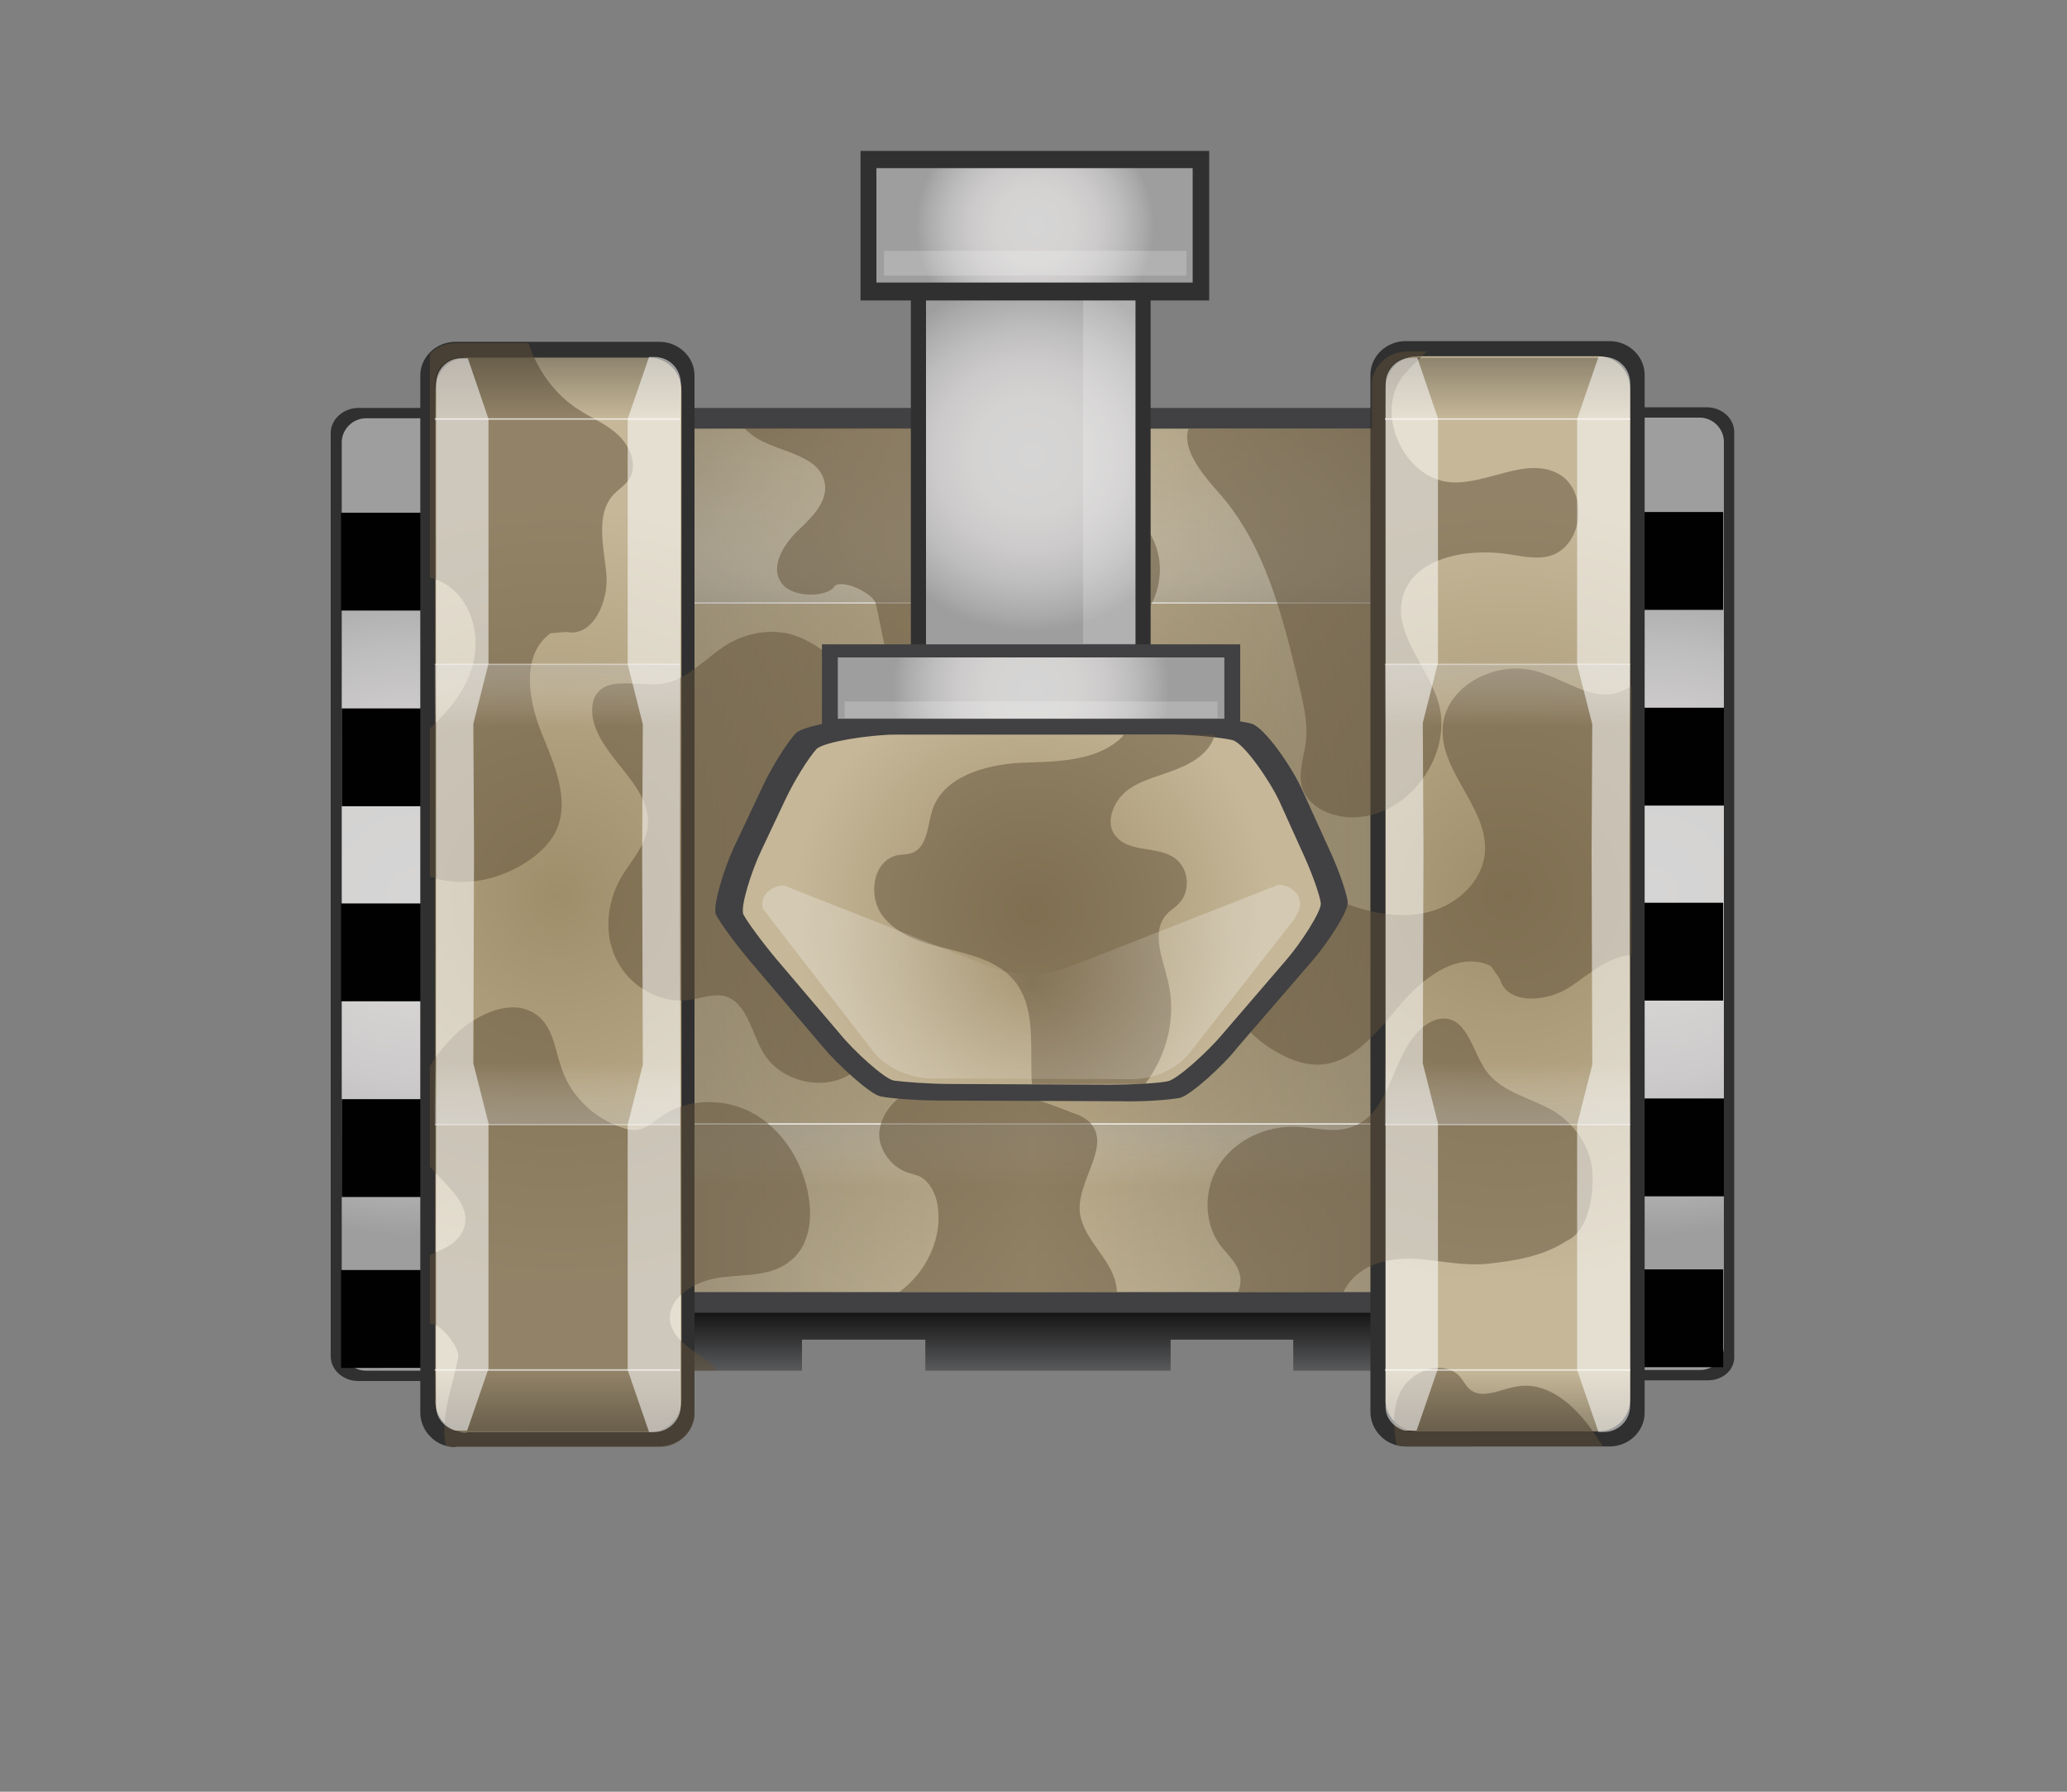 <svg version="1.0" id="圖層_1" xmlns="http://www.w3.org/2000/svg" x="0" y="0" viewBox="0 0 300 260" style="enable-background:new 0 0 300 260" xml:space="preserve"><rect x="0" y="0" width="300" height="260" fill="#808080" stroke="none"/><style>.st0{fill:#303030}.st3{display:none}.st4{display:inline}.st4,.st5{fill:#010101}.st11{fill:#fff;fill-opacity:.78}.st13{fill:none;stroke:#414042;stroke-width:3;stroke-miterlimit:10}.st17{opacity:.5;fill:#605139}.st19,.st24{fill:#fff;fill-opacity:.42}.st24{fill-opacity:.55}.st30{fill:#414042}.st34{opacity:.2;fill:#fff}</style><g id="Calque_32"><g id="Calque_30"><g id="Calque_46"><g id="Calque_29"><path id="XMLID_197_" class="st0" d="M68.6 200.4H52c-2.2 0-4-1.6-4-3.6v-134c0-1.9 1.8-3.6 4-3.6h16.4c2.2 0 4 1.6 4 3.6v133.9c.2 2.1-1.6 3.7-3.8 3.7z"/><radialGradient id="XMLID_8_" cx="60.255" cy="-16251.847" r="49.438" gradientTransform="matrix(1 0 0 -1 0 -16122)" gradientUnits="userSpaceOnUse"><stop offset="0" style="stop-color:#d6d5d5"/><stop offset=".321" style="stop-color:#d4d3d2"/><stop offset=".542" style="stop-color:#cccaca"/><stop offset=".732" style="stop-color:#bebdbd"/><stop offset=".903" style="stop-color:#acabab"/><stop offset="1" style="stop-color:#9f9e9e"/></radialGradient><path id="XMLID_28_" d="M67.5 198.9H53.1c-1.9 0-3.5-1.6-3.5-3.5V64.2c0-1.9 1.6-3.5 3.5-3.5h14.3c1.9 0 3.5 1.6 3.5 3.5v131.1c.1 2-1.5 3.6-3.4 3.6z" style="fill:url(#XMLID_8_)"/></g><g id="Calque_29_-_copie"><path id="XMLID_54_" class="st0" d="M247.9 200.3h-16.6c-2.2 0-4-1.6-4-3.6v-134c0-1.9 1.8-3.6 4-3.6h16.4c2.2 0 4 1.6 4 3.6v133.9c.2 2.1-1.6 3.7-3.8 3.7z"/><radialGradient id="XMLID_9_" cx="239.553" cy="-16251.747" r="49.438" gradientTransform="matrix(1 0 0 -1 0 -16122)" gradientUnits="userSpaceOnUse"><stop offset="0" style="stop-color:#d6d5d5"/><stop offset=".321" style="stop-color:#d4d3d2"/><stop offset=".542" style="stop-color:#cccaca"/><stop offset=".732" style="stop-color:#bebdbd"/><stop offset=".903" style="stop-color:#acabab"/><stop offset="1" style="stop-color:#9f9e9e"/></radialGradient><path id="XMLID_47_" d="M246.8 198.8h-14.4c-1.9 0-3.5-1.6-3.5-3.5V64.1c0-1.9 1.6-3.5 3.5-3.5h14.3c1.9 0 3.5 1.6 3.5 3.5v131.1c.1 2-1.5 3.6-3.4 3.6z" style="fill:url(#XMLID_9_)"/></g></g></g><g id="rightWheel"><g id="圖層_4_9_"><path id="XMLID_261_" class="st5" d="M232.4 159.4h17.8v14.2h-17.8z"/><path id="XMLID_260_" class="st5" d="M232.3 131h17.8v14.2h-17.8z"/><path id="XMLID_259_" class="st5" d="M232.4 102.7h17.8v14.2h-17.8z"/><path id="XMLID_258_" class="st5" d="M232.3 74.3h17.8v14.2h-17.8z"/><path id="XMLID_257_" class="st5" d="M232.3 184.2h17.8v14.2h-17.8z"/></g></g><g id="leftWheel"><g id="圖層_4_8_"><path id="XMLID_194_" class="st5" d="M49.6 159.5h17.8v14.2H49.6z"/><path id="XMLID_193_" class="st5" d="M49.5 131.1h17.8v14.2H49.5z"/><path id="XMLID_192_" class="st5" d="M49.6 102.8h17.8V117H49.6z"/><path id="XMLID_191_" class="st5" d="M49.5 74.4h17.8v14.2H49.5z"/><path id="XMLID_190_" class="st5" d="M49.5 184.3h17.8v14.2H49.5z"/></g></g></g><g id="tank"><radialGradient id="XMLID_10_" cx="152.103" cy="-16247.347" r="68.032" gradientTransform="matrix(1 0 0 -1 0 -16122)" gradientUnits="userSpaceOnUse"><stop offset="0" style="stop-color:#9f8e6a"/><stop offset="1" style="stop-color:#c5b798"/></radialGradient><path id="XMLID_349_" style="fill:url(#XMLID_10_)" d="M80.8 60.7h142.6v129.2H80.8z"/></g><g id="tank_1_"><g id="center"><path id="XMLID_348_" style="fill:#595a5c" d="M223.4 198.9h-35.7v-4.5h-17.8v4.5h-35.6v-4.5h-17.9v4.5H80.8v-9h142.6z"/><linearGradient id="XMLID_11_" gradientUnits="userSpaceOnUse" x1="152.103" y1="199.117" x2="152.103" y2="190.205" gradientTransform="translate(0 -.22)"><stop offset="0" style="stop-color:#010101;stop-opacity:0"/><stop offset=".853" style="stop-color:#010101;stop-opacity:.7"/><stop offset="1" style="stop-color:#010101;stop-opacity:.82"/></linearGradient><path id="XMLID_345_" style="fill:url(#XMLID_11_)" d="M223.4 198.9h-35.7v-4.5h-17.8v4.5h-35.6v-4.5h-17.9v4.5H80.8v-9h142.6z"/><linearGradient id="XMLID_13_" gradientUnits="userSpaceOnUse" x1="152.103" y1="87.721" x2="152.103" y2="60.986" gradientTransform="translate(0 -.22)"><stop offset="0" style="stop-color:#c8c8c8"/><stop offset=".076" style="stop-color:#d9d9d8;stop-opacity:.924"/><stop offset=".184" style="stop-color:#eaeaea;stop-opacity:.816"/><stop offset=".318" style="stop-color:#f6f6f6;stop-opacity:.682"/><stop offset=".503" style="stop-color:#fff;stop-opacity:.497"/><stop offset="1" style="stop-color:#fff;stop-opacity:0"/></linearGradient><path id="XMLID_335_" style="fill:url(#XMLID_13_);fill-opacity:.33" d="M80.8 60.7h142.6v26.7H80.8z"/><linearGradient id="XMLID_14_" gradientUnits="userSpaceOnUse" x1="152.103" y1="172.382" x2="152.103" y2="163.47" gradientTransform="translate(0 -.22)"><stop offset="0" style="stop-color:#fff;stop-opacity:0"/><stop offset="1" style="stop-color:#c8c8c8"/></linearGradient><path id="XMLID_332_" style="fill:url(#XMLID_14_);fill-opacity:.32" d="M80.8 163.2h142.6v8.9H80.8z"/><path id="XMLID_329_" class="st11" d="M99 87.4h101.7v.2H99z"/><linearGradient id="XMLID_15_" gradientUnits="userSpaceOnUse" x1="98.603" y1="125.567" x2="201.103" y2="125.567" gradientTransform="translate(0 -.22)"><stop offset="0" style="stop-color:#010101"/><stop offset=".073" style="stop-color:#010101;stop-opacity:.854"/><stop offset=".5" style="stop-color:#010101;stop-opacity:0"/><stop offset=".927" style="stop-color:#010101;stop-opacity:.854"/><stop offset="1" style="stop-color:#010101"/></linearGradient><path id="XMLID_69_" style="fill:url(#XMLID_15_);fill-opacity:.21" d="M98.6 60.7h102.5v129.2H98.6z"/><path id="XMLID_66_" class="st11" d="M98.9 163h101.7v.2H98.9z"/><path id="XMLID_51_" class="st13" d="M100.6 60.7h99.1"/><path id="XMLID_52_" class="st13" d="M100.6 189h99.1"/></g><g id="Calque_20"><g id="right_1_"><path id="XMLID_1_" class="st0" d="M204 209.9c-1.4 0-2.8-.6-3.7-1.6-.9-.9-1.4-2.2-1.4-3.4V54.4c0-2.7 2.3-4.9 5.1-4.9h29.6c2.8 0 5.1 2.2 5.1 4.9V205c0 2.7-2.3 4.9-5.1 4.9H204z"/><radialGradient id="XMLID_16_" cx="218.803" cy="-16251.747" r="56.57" gradientTransform="matrix(1 0 0 -1 0 -16122)" gradientUnits="userSpaceOnUse"><stop offset="0" style="stop-color:#9f8e6a"/><stop offset="1" style="stop-color:#c5b798"/></radialGradient><path id="XMLID_43_" d="M205.6 207.7c-1.2 0-2.5-.6-3.3-1.5-.8-.9-1.3-2.1-1.2-3.3V56.4c0-2.6 2-4.7 4.6-4.7H232c2.5 0 4.6 2.1 4.6 4.7V203c0 2.6-2 4.7-4.6 4.7h-26.4z" style="fill:url(#XMLID_16_)"/></g><g id="left_1_"><path id="XMLID_4_" class="st0" d="M66.1 210c-1.4 0-2.8-.6-3.7-1.6-.9-.9-1.4-2.2-1.4-3.4V54.5c0-2.7 2.3-4.9 5.1-4.9h29.6c2.8 0 5.1 2.2 5.1 4.9V205c0 2.7-2.3 4.9-5.1 4.9H66.1z"/><radialGradient id="XMLID_18_" cx="80.951" cy="-16251.897" r="56.57" gradientTransform="matrix(1 0 0 -1 0 -16122)" gradientUnits="userSpaceOnUse"><stop offset="0" style="stop-color:#9f8e6a"/><stop offset="1" style="stop-color:#c5b798"/></radialGradient><path id="XMLID_3_" d="M67.7 207.9c-1.2 0-2.5-.6-3.3-1.5-.8-.9-1.3-2.1-1.2-3.3V56.6c0-2.6 2-4.7 4.6-4.7h26.5c2.5 0 4.6 2.1 4.6 4.7v146.5c0 2.6-2 4.7-4.6 4.7H67.7z" style="fill:url(#XMLID_18_)"/></g></g><g id="Calque_4_-_copie_3_2_"><path id="XMLID_61_" class="st17" d="M89.9 63.3c-1.7-1.7-4-2.6-6-3.9-3.4-2.2-5.9-5.7-7.2-9.6H66.1c-1.5 0-2.8.6-3.7 1.6v32.4c.9.3 1.8.6 2.6 1.2 3.7 2.5 4.8 7.7 3.5 11.9-1.1 3.5-3.4 6.3-6.1 8.8v21.5c4.7 1.7 10.2.5 14.3-2.3 1.6-1.1 3-2.4 3.9-4.1 2.3-4.6-.2-10-2.1-14.7-1.9-4.8-2.8-11.2 1.4-14.2l2.3-.2c3.9.8 6.2-4.5 5.8-8.5s-1.6-8.6 1.1-11.5c.7-.7 1.5-1.2 2.1-2 1.4-1.9.4-4.7-1.3-6.4z"/><path id="XMLID_384_" class="st17" d="M123.4 100.7c.3-3.5-4-6.8-7.3-8.2-3.2-1.4-7.1-.9-10.2.8-3.3 1.9-6 5.4-9.8 5.9-3.4.5-8-1.2-9.7 1.8-.5.9-.5 2-.4 3 1 6 8.8 10 8 16.1-.4 2.8-2.5 4.9-3.9 7.3-2.1 3.7-2.5 8.4-.5 12.1 1.9 3.7 6.3 6.2 10.4 5.6 1.7-.2 3.3-.9 5-.6 3.4.8 4 5.3 5.8 8.3 2.4 4 8.3 5.6 12.4 3.2 4.1-2.3 5.8-8.1 3.5-12.3-3.1-5.8-11.8-7.5-13.4-13.8-.8-3.2.5-6.5 2.3-9.2 1.8-2.7 4-5.2 5.3-8.3 1.5-3.6 2.9-7.7 2.5-11.7"/><path id="XMLID_30_" class="st17" d="M207.1 51h-2.9c-2.8 0-5.1 2.2-5.1 4.9v6.3h-26.6c-1 3 2 6.6 4.3 9.2 6.9 7.7 9.4 18.2 11.8 28.2.6 2.7 1.3 5.5.9 8.3-.3 2-1 4.1-.6 6 .7 3.2 4.4 4.8 7.7 4.7 8-.2 14.5-9.3 12.1-16.9-1.6-5.1-6.3-9.6-5.2-14.7 1.3-6 9.2-7.5 15.3-6.6 2 .3 4.1.8 6 .3 5.1-1.3 5.9-9.8 1.1-12.1-4.6-2.2-9.9 1.6-15.1 1.4-6.9-.3-11.4-9.9-7.2-15.4 1.1-1.4 2.4-2.5 3.5-3.6z"/><path id="XMLID_34_" class="st17" d="M108.1 62.2c.6.6 1.2 1.1 1.9 1.5 3.5 2 9 2.4 9.7 6.4.5 2.8-2 5.1-4.1 7.1-2 2-3.9 5.2-2.1 7.5 1.7 2.2 6.7 1.9 7.6.4 1-1.2 5.7 1 6 2.5.9 3.6 1.2 7.4 2.9 10.7 1.7 3.3 5.3 6 8.9 5 3.2-.9 5-4.3 7.2-6.8 4.3-4.9 11.5-6.9 17.7-5 3.3-2.3 5.1-6.6 4.4-10.6-.7-4-3.8-7.4-7.7-8.5-2.7-.7-6-.6-7.6-2.8-1.7-2.3-.4-5.4 1.7-7.5h-46.5z"/><path id="XMLID_58_" class="st17" d="M117.4 173.9c-.7-4.8-3.4-9.4-7.5-12s-9.9-2.7-13.9.1c-1 .7-2 1.6-3.2 1.9-.9.2-1.8 0-2.6-.3-3.9-1.3-7.2-4.4-8.6-8.3-1-2.7-1.2-5.8-3.3-7.7-3.5-3.1-9-.6-12.3 2.6-1.3 1.3-2.6 2.8-3.6 4.5v14.6c2.4 2.8 5.9 5.3 5 8.7-.6 2.2-2.8 3.2-5 4.1v10c1.5-.2 4.4 3.5 4.1 4.9-.7 3.6-2.1 7.2-2 10.9 0 .6.1 1.3.2 1.9.5.1.9.2 1.4.2h29.6c2.8 0 5.1-2.2 5.1-4.9v-6.2h3.3c-.3-.4-.7-.7-1.1-1.1-2.1-1.8-5.1-3.1-5.7-5.8-.7-3.6 3.5-6.1 7.1-6.6s7.6-.1 10.4-2.5c2.6-2.1 3.1-5.8 2.6-9z"/><path id="XMLID_32_" class="st17" d="M236.7 99.6c-.7.4-1.4.8-2.2 1-3.8.9-7.4-2-11.2-3.1-5.9-1.9-13.5 1.9-13.9 8-.5 6.5 6.7 11.8 6.1 18.3-.4 4.4-4.5 7.9-8.9 8.7-4.4.9-8.9-.4-13-2-1.9-.8-3.8-1.6-5.8-1.8-5.7-.5-10.8 5-10.9 10.7-.1 5.7 3.9 11 9 13.6 1.7.9 3.5 1.5 5.4 1.5 5.1-.1 8.7-4.9 12-8.8 3.3-3.9 8.5-7.8 13.1-5.5l1.3 1.9c1.1 3.8 6.9 3.3 10.2 1.1 2.8-1.9 5.7-4.5 8.9-4.6v-39z"/><path id="XMLID_25_" class="st17" d="M231.1 169.9c-.3-3.5-2.5-6.7-5.5-8.6-3.3-2-7.6-2.7-9.9-5.9-2-2.8-2.7-7.6-6.2-7.6-1 0-2 .5-2.8 1.1-4.8 3.8-4.6 12.5-10.4 14.6-2.6 1-5.5.1-8.3 0-4.2-.1-8.5 1.8-10.9 5.3-2.4 3.5-2.5 8.5 0 11.9 1 1.3 2.4 2.5 2.8 4.1.3 1 .1 1.9-.2 2.7H195c.4-.9 1-1.7 1.8-2.4 2.4-2.2 6-2.6 9.2-2.4 3.3.3 6.5 1 9.8.7 3.9-.4 8.2-1.1 11.5-3.3 3.2-1.3 4.1-6.7 3.8-10.2z"/><path id="XMLID_17_" class="st17" d="M232.1 209.1c-2.7-4.4-7-8.8-12-7.9-2.4.4-5.1 2-6.9.3-.5-.5-.8-1.1-1.2-1.6-2.3-2.8-7.3-1.1-8.8 2.2-1.1 2.4-1 5-.5 7.6.4.1.9.2 1.3.2h28.6c-.1-.3-.3-.6-.5-.8z"/><path id="XMLID_62_" class="st17" d="m132.9 170.4-.8.1c2-.3 3.5 2 3.9 4 1 4.9-1.5 10.1-5.5 13h31.6c0-.8-.2-1.6-.5-2.4-1.3-3.3-4.7-5.9-4.9-9.5-.2-4.5 4.6-9.4 1.5-12.7-.7-.7-1.6-1.1-2.5-1.4-3.5-1.4-7.1-2.6-10.7-3.5-3.4-.9-7-1.6-10.5-.7s-6.6 3.6-6.9 7.1c-.1 2.9 2.5 5.8 5.3 6z"/></g><g id="left"><linearGradient id="XMLID_29_" gradientUnits="userSpaceOnUse" x1="-188.388" y1="163.467" x2="-188.388" y2="154.555" gradientTransform="translate(269.291 -.22)"><stop offset="0" style="stop-color:#c8c8c8"/><stop offset="1" style="stop-color:#fff;stop-opacity:0"/></linearGradient><path id="XMLID_164_" style="opacity:.68;fill:url(#XMLID_29_);fill-opacity:.49;enable-background:new" d="M63.1 154.3h35.6v8.9H63.1z"/><path id="XMLID_158_" class="st19" d="M63.1 198.7h35.6v.2H63.1z"/><path id="XMLID_155_" class="st19" d="M63.1 198.7h35.6v.2H63.1z"/><path id="XMLID_152_" class="st19" d="M63.1 163.1h35.6v.2H63.1z"/><linearGradient id="XMLID_31_" gradientUnits="userSpaceOnUse" x1="-862.053" y1="-668.039" x2="-862.053" y2="-676.95" gradientTransform="rotate(180 -390.575 -285.813)"><stop offset="0" style="stop-color:#c8c8c8"/><stop offset="1" style="stop-color:#fff;stop-opacity:0"/></linearGradient><path id="XMLID_149_" style="opacity:.68;fill:url(#XMLID_31_);fill-opacity:.49;enable-background:new" d="M63.1 96.4h35.6v8.9H63.1z"/><path id="XMLID_145_" class="st19" d="M63.1 60.7h35.6v.2H63.1z"/><path id="XMLID_142_" class="st19" d="M63.1 60.7h35.6v.2H63.1z"/><path id="XMLID_139_" class="st19" d="M63.1 96.3h35.6v.2H63.1z"/><linearGradient id="XMLID_45_" gradientUnits="userSpaceOnUse" x1="52.589" y1="130.167" x2="63.13" y2="130.167" gradientTransform="translate(0 -.22)"><stop offset="0" style="stop-color:#030303;stop-opacity:0"/><stop offset="1" style="stop-color:#010101"/></linearGradient><linearGradient id="XMLID_63_" gradientUnits="userSpaceOnUse" x1="80.903" y1="-362.512" x2="80.903" y2="-353.644" gradientTransform="matrix(1 0 0 -1 0 -154.703)"><stop offset="0" style="stop-color:#010101;stop-opacity:.95"/><stop offset=".127" style="stop-color:#010101;stop-opacity:.829"/><stop offset="1" style="stop-color:#010101;stop-opacity:0"/></linearGradient><path id="XMLID_50_" d="M63.1 203.9v-5h35.6v5c0 2.1-1.7 3.8-3.8 3.8H67c-2.1.1-3.9-1.7-3.9-3.8z" style="opacity:.64;fill:url(#XMLID_63_);fill-opacity:.46;enable-background:new"/><linearGradient id="XMLID_64_" gradientUnits="userSpaceOnUse" x1="80.903" y1="52.074" x2="80.903" y2="60.942" gradientTransform="translate(0 -.22)"><stop offset="0" style="stop-color:#010101;stop-opacity:.95"/><stop offset=".127" style="stop-color:#010101;stop-opacity:.829"/><stop offset="1" style="stop-color:#010101;stop-opacity:0"/></linearGradient><path id="XMLID_5_" d="M63.1 55.7v5h35.6v-5c0-2.1-1.7-3.8-3.8-3.8H67c-2.1-.1-3.9 1.6-3.9 3.8z" style="opacity:.64;fill:url(#XMLID_64_);fill-opacity:.46;enable-background:new"/><path id="XMLID_35_" class="st24" d="M63.3 55.7V204c-.1 1.7 1.2 3.2 2.8 3.6h1.7l3.1-9V163l-2.2-8.7.1-30.9-.1-18.4 2.2-8.7V60.8l-3-8.8H67c-2-.1-3.7 1.6-3.7 3.7z"/><path id="XMLID_36_" class="st24" d="M98.8 204v-1.8l-.1-78.6.1-67v-1c0-2.1-1.7-3.8-3.8-3.8h-.8l-3.1 9v35.6l2.2 8.7-.1 18.5.1 30.9-2.2 8.7v35.6l3.1 9h.8c2 0 3.8-1.7 3.8-3.8z"/></g><g id="right"><linearGradient id="XMLID_65_" gradientUnits="userSpaceOnUse" x1="-1010.705" y1="163.467" x2="-1010.705" y2="154.555" gradientTransform="matrix(-1 0 0 1 -791.902 -.22)"><stop offset="0" style="stop-color:#c8c8c8"/><stop offset="1" style="stop-color:#fff;stop-opacity:0"/></linearGradient><path id="XMLID_322_" style="opacity:.68;fill:url(#XMLID_65_);fill-opacity:.49;enable-background:new" d="M201 154.3h35.6v8.9H201z"/><path id="XMLID_308_" class="st19" d="M201 198.7h35.6v.2H201z"/><path id="XMLID_305_" class="st19" d="M201 198.7h35.6v.2H201z"/><path id="XMLID_302_" class="st19" d="M201 163.1h35.6v.2H201z"/><linearGradient id="XMLID_67_" gradientUnits="userSpaceOnUse" x1="-39.736" y1="-668.039" x2="-39.736" y2="-676.95" gradientTransform="matrix(1 0 0 -1 258.54 -571.626)"><stop offset="0" style="stop-color:#c8c8c8"/><stop offset="1" style="stop-color:#fff;stop-opacity:0"/></linearGradient><path id="XMLID_298_" style="opacity:.68;fill:url(#XMLID_67_);fill-opacity:.49;enable-background:new" d="M201 96.4h35.6v8.9H201z"/><path id="XMLID_294_" class="st19" d="M201 60.7h35.6v.2H201z"/><path id="XMLID_275_" class="st19" d="M201 60.7h35.6v.2H201z"/><path id="XMLID_269_" class="st19" d="M201 96.3h35.6v.2H201z"/><linearGradient id="XMLID_71_" gradientUnits="userSpaceOnUse" x1="247.143" y1="129.967" x2="236.602" y2="129.967" gradientTransform="translate(0 -.22)"><stop offset="0" style="stop-color:#030303;stop-opacity:0"/><stop offset="1" style="stop-color:#010101"/></linearGradient><linearGradient id="XMLID_78_" gradientUnits="userSpaceOnUse" x1="218.903" y1="-362.512" x2="218.903" y2="-353.644" gradientTransform="matrix(1 0 0 -1 0 -154.703)"><stop offset="0" style="stop-color:#010101;stop-opacity:.95"/><stop offset=".127" style="stop-color:#010101;stop-opacity:.829"/><stop offset="1" style="stop-color:#010101;stop-opacity:0"/></linearGradient><path id="XMLID_49_" d="M201.1 203.9v-5h35.6v5c0 2.1-1.7 3.8-3.8 3.8H205c-2.2.1-3.9-1.7-3.9-3.8z" style="opacity:.64;fill:url(#XMLID_78_);fill-opacity:.46;enable-background:new"/><linearGradient id="XMLID_79_" gradientUnits="userSpaceOnUse" x1="218.803" y1="52.074" x2="218.803" y2="60.942" gradientTransform="translate(0 -.22)"><stop offset="0" style="stop-color:#010101;stop-opacity:.95"/><stop offset=".127" style="stop-color:#010101;stop-opacity:.829"/><stop offset="1" style="stop-color:#010101;stop-opacity:0"/></linearGradient><path id="XMLID_48_" d="M201 55.7v5h35.6v-5c0-2.1-1.7-3.8-3.8-3.8h-27.9c-2.2-.1-3.9 1.6-3.9 3.8z" style="opacity:.64;fill:url(#XMLID_79_);fill-opacity:.46;enable-background:new"/><path id="XMLID_38_" class="st24" d="M201.1 55.7V204c-.1 1.7 1.2 3.2 2.8 3.6h1.7l3.1-9V163l-2.2-8.7.1-30.9-.1-18.5 2.2-8.7V60.7l-3-8.8h-.8c-2.1 0-3.8 1.7-3.8 3.8z"/><path id="XMLID_19_" class="st24" d="M236.6 204v-1.8l-.1-78.6.1-67v-1c0-2.1-1.7-3.8-3.8-3.8h-.8l-3.1 9v35.6l2.2 8.7-.1 18.5.1 30.9-2.2 8.7v35.6l3.1 9h.8c2.1 0 3.8-1.7 3.8-3.8z"/></g></g><g id="cannon"><g id="tureel"><g id="XMLID_341_"><path id="XMLID_81_" class="st30" d="M171.3 159.3c-1.5.3-5.4.6-8.7.5l-26.1-.1c-3.3 0-7.2-.3-8.7-.6s-6.2-4.6-8.3-7.1l-10.7-12.6c-2.1-2.5-4.3-5.5-4.9-6.7-.5-1.2 1.2-6.7 2.6-9.7l4.2-8.9c1.4-3 3.6-6.4 4.8-7.7 1.2-1.2 8.6-2.3 11.9-2.3h44.8c3.3 0 7.5.4 9.4.9s5.8 6.2 7.2 9.2l4.1 9c1.4 3 2.6 6.5 2.7 7.7.2 1.2-3 6.1-5.2 8.6L179.6 152c-2.1 2.7-6.8 6.9-8.3 7.3z"/></g><g id="XMLID_6_"><radialGradient id="XMLID_80_" cx="149.778" cy="-16254.013" r="34.71" gradientTransform="matrix(1 0 0 -1 0 -16122)" gradientUnits="userSpaceOnUse"><stop offset="0" style="stop-color:#9f8e6a"/><stop offset="1" style="stop-color:#c5b798"/></radialGradient><path id="XMLID_146_" d="M169.5 156.9c-1.4.3-5.2.5-8.5.5l-22.8-.1c-3.3 0-7.1-.3-8.5-.5-1.4-.3-5.8-4.3-7.9-6.9l-9.1-10.7c-2.1-2.5-4.3-5.5-4.8-6.5-.5-1.1 1.2-6.4 2.6-9.3l3.4-7.2c1.4-3 3.5-6.3 4.6-7.5 1.1-1.1 8.1-2.1 11.4-2.1h39.9c3.3 0 7.4.4 9.1.8 1.7.5 5.4 5.9 6.8 8.9l3.3 7.3c1.4 3 2.6 6.4 2.7 7.5s-2.9 5.8-5.1 8.3l-9.2 10.7c-2.1 2.5-6.5 6.5-7.9 6.8z" style="fill:url(#XMLID_80_)"/></g><g id="Calque_33"><path id="XMLID_33_" class="st17" d="M163.6 114.7c2.1-1.6 4.8-2.1 7.2-3.1 2.4-.9 4.9-2.5 5.5-5h-13.2c-.1.2-.3.4-.5.6-3.8 3.4-9.5 3.3-14.6 3.5-5.1.3-11.1 2-12.7 6.9-.7 2.3-.7 5.4-3 6.2-.6.2-1.4.2-2 .3-3.6.7-4.4 5.9-2.2 8.8 2.2 2.9 6 4 9.5 4.8 3.5.9 7.3 1.8 9.6 4.6 2.9 3.5 2.4 8.5 2.5 13.1 0 .6 0 1.3.1 1.9h16.4c3.2-4.2 4.6-9.8 3.3-15-.8-3.3-2.5-7.2-.1-9.7.5-.6 1.2-.9 1.7-1.5 1.7-1.7 1.5-5-.5-6.5-2.5-1.9-6.6-.8-8.6-3.2-1.7-1.8-.5-5.1 1.6-6.7z"/></g><radialGradient id="XMLID_82_" cx="149.786" cy="142.447" r="29.324" gradientUnits="userSpaceOnUse"><stop offset="0" style="stop-color:#fff;stop-opacity:0"/><stop offset=".636" style="stop-color:#fff;stop-opacity:.651"/><stop offset="1" style="stop-color:#fff;stop-opacity:.95"/></radialGradient><path id="XMLID_210_" d="m111.9 133.4 14.7 19c1.9 2.5 5.2 4 8.6 4.1l29 .1c3.5 0 6.7-1.5 8.6-4l14.8-18.9c.5-.6.8-1.3 1-1.9.5-1.7-1-3.4-3.1-3.4l-30 11.8c-3.9 1.5-8.1 1.5-12 0l-29.7-11.7c-2.1 0-3.7 1.8-3 3.5.4.3.7.9 1.1 1.4z" style="opacity:.5;fill:url(#XMLID_82_);fill-opacity:.55"/></g><g id="Calque_41"><g id="long"><path id="XMLID_53_" class="st0" d="M132.2 33.3H167v65.4h-34.8z"/><radialGradient id="XMLID_83_" cx="149.603" cy="-16188.064" r="25.508" gradientTransform="matrix(1 0 0 -1 0 -16122)" gradientUnits="userSpaceOnUse"><stop offset="0" style="stop-color:#d6d5d5"/><stop offset=".321" style="stop-color:#d4d3d2"/><stop offset=".542" style="stop-color:#cccaca"/><stop offset=".732" style="stop-color:#bebdbd"/><stop offset=".903" style="stop-color:#acabab"/><stop offset="1" style="stop-color:#9f9e9e"/></radialGradient><path id="XMLID_206_" style="fill:url(#XMLID_83_)" d="M134.4 33.3h30.4v65.4h-30.4z"/><path id="XMLID_98_" class="st34" d="M157.2 41.9h7.6v51.5h-7.6z"/></g><g id="bottom"><path id="XMLID_342_" class="st30" d="M119.3 93.5H180v12.2h-60.7z"/><radialGradient id="XMLID_88_" cx="149.653" cy="-16221.897" r="20.082" gradientTransform="matrix(1 0 0 -1 0 -16122)" gradientUnits="userSpaceOnUse"><stop offset="0" style="stop-color:#d6d5d5"/><stop offset=".321" style="stop-color:#d4d3d2"/><stop offset=".542" style="stop-color:#cccaca"/><stop offset=".732" style="stop-color:#bebdbd"/><stop offset=".903" style="stop-color:#acabab"/><stop offset="1" style="stop-color:#9f9e9e"/></radialGradient><path id="XMLID_55_" style="fill:url(#XMLID_88_)" d="M121.6 95.4h56.1v8.9h-56.1z"/><path id="XMLID_307_" class="st34" d="M122.6 101.8h54.1v2.4h-54.1z"/></g><g id="top"><path id="XMLID_344_" class="st0" d="M124.9 21.9h50.6v21.7h-50.6z"/><radialGradient id="XMLID_91_" cx="150.203" cy="-16154.73" r="17.269" gradientTransform="matrix(1 0 0 -1 0 -16122)" gradientUnits="userSpaceOnUse"><stop offset="0" style="stop-color:#d6d5d5"/><stop offset=".321" style="stop-color:#d4d3d2"/><stop offset=".542" style="stop-color:#cccaca"/><stop offset=".732" style="stop-color:#bebdbd"/><stop offset=".903" style="stop-color:#acabab"/><stop offset="1" style="stop-color:#9f9e9e"/></radialGradient><path id="XMLID_12_" style="fill:url(#XMLID_91_)" d="M127.2 24.4h45.9V41h-45.9z"/><path id="XMLID_7_" class="st34" d="M128.3 36.4h43.9V40h-43.9z"/></g></g></g></svg>